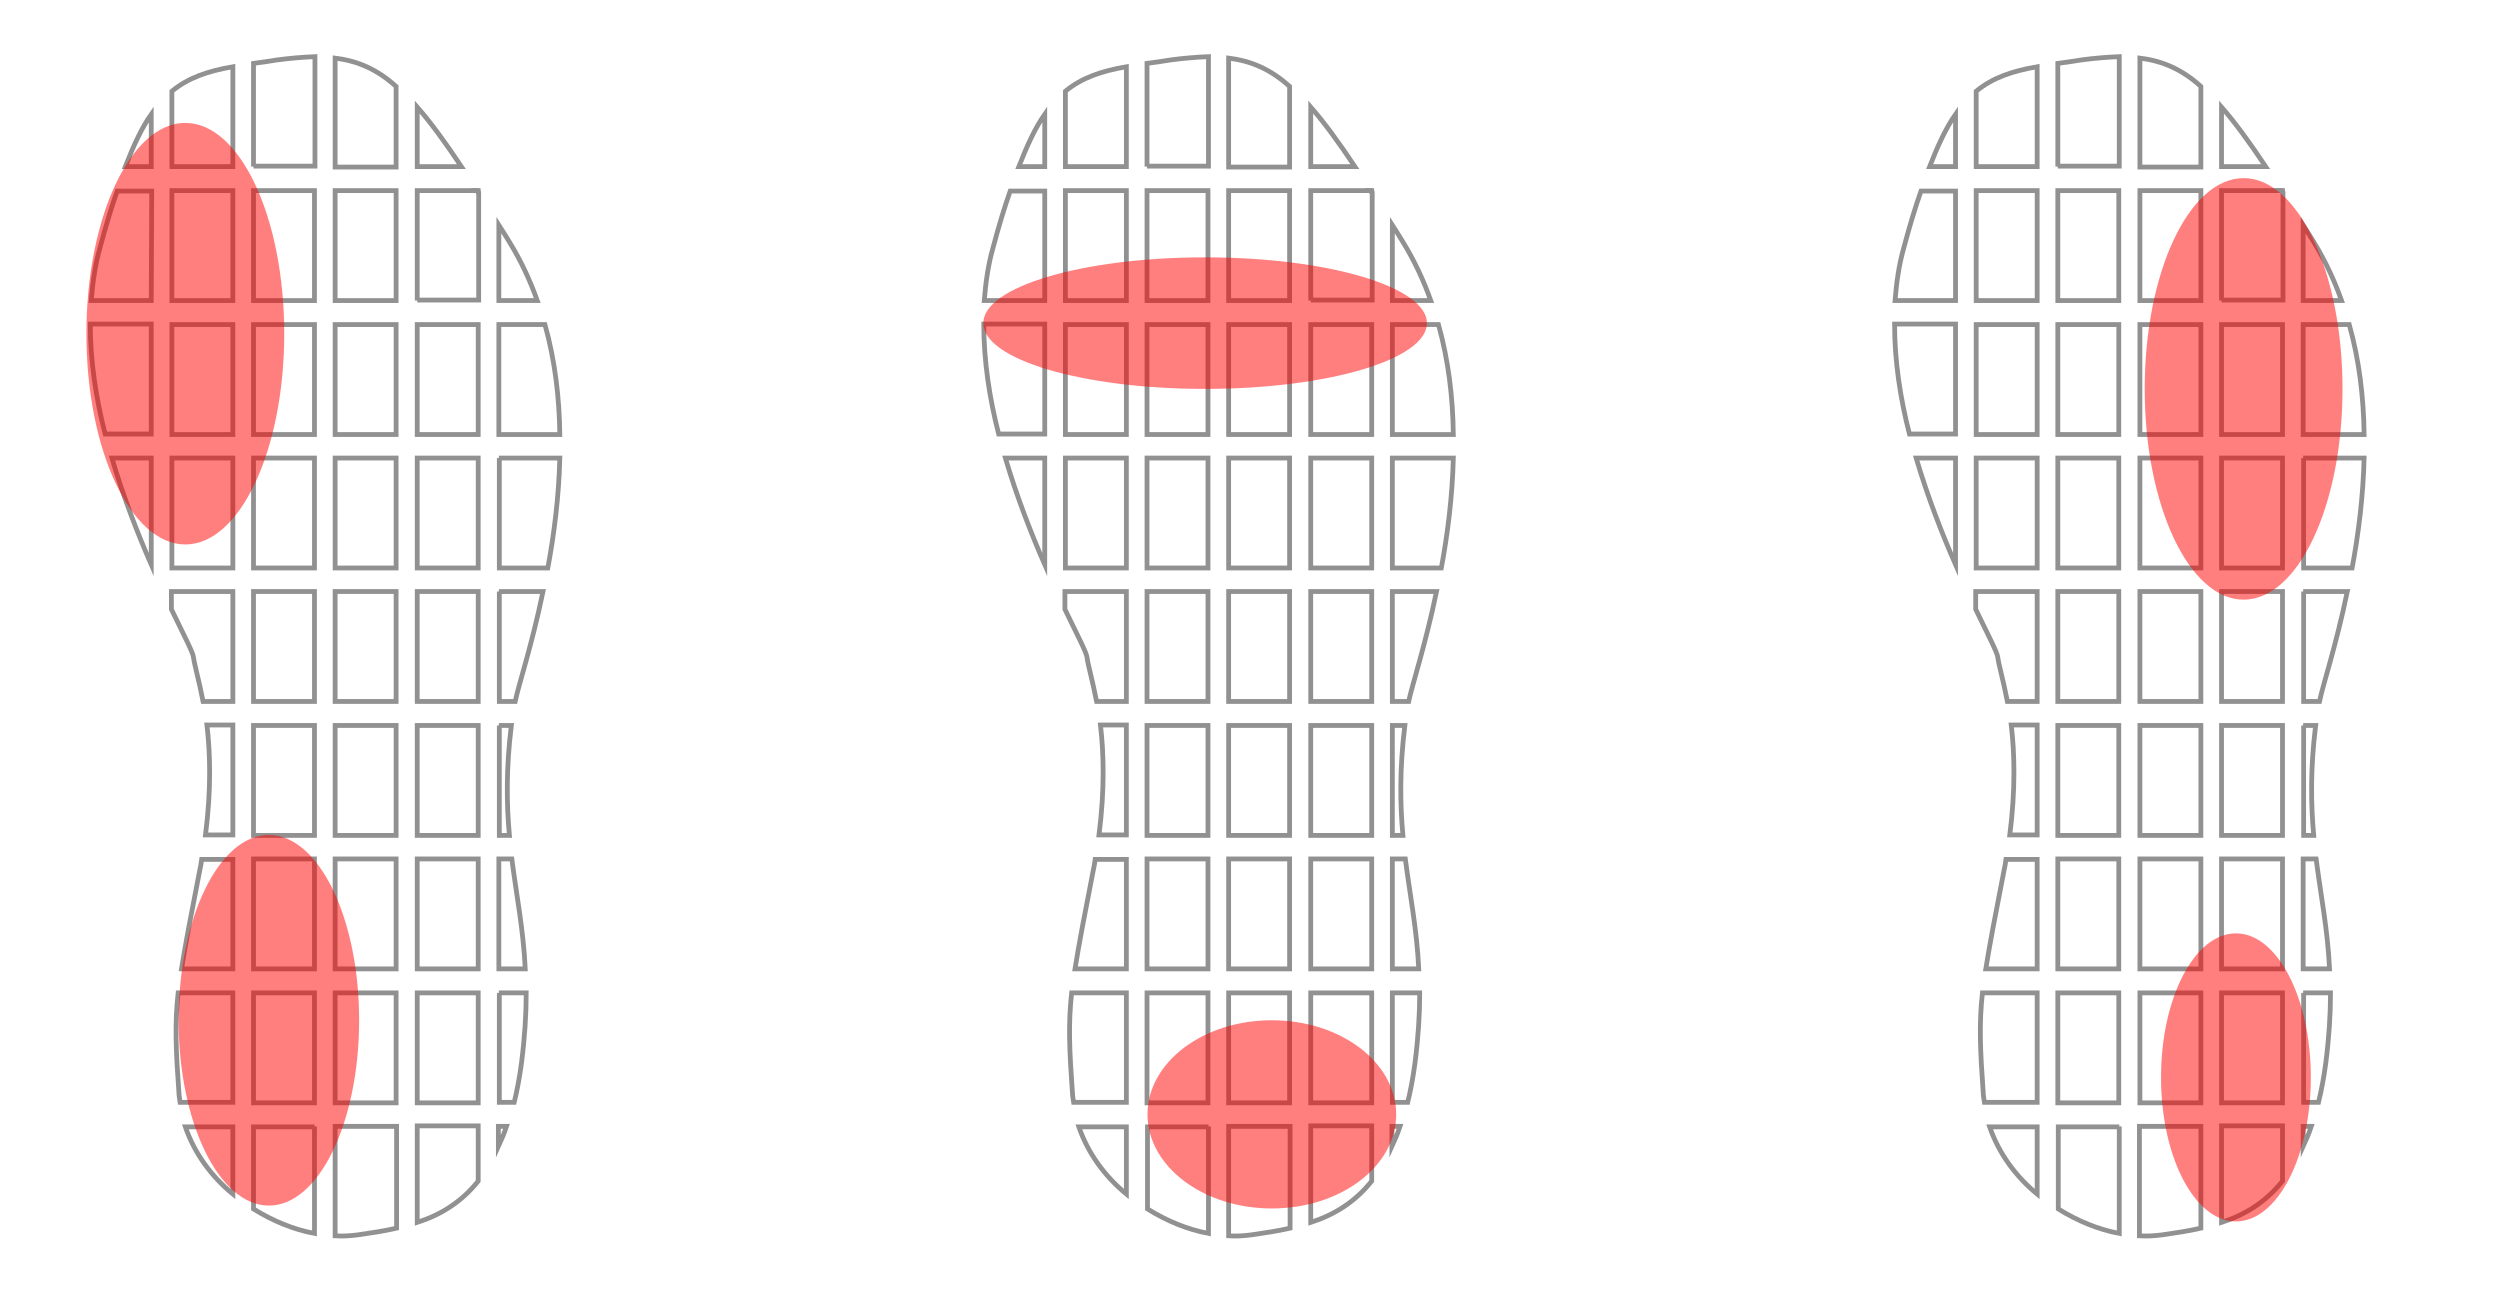 <?xml version="1.0" encoding="utf-8"?>
<!-- Generator: Adobe Illustrator 19.2.1, SVG Export Plug-In . SVG Version: 6.00 Build 0)  -->
<svg version="1.1" id="Layer_1" xmlns="http://www.w3.org/2000/svg" xmlns:xlink="http://www.w3.org/1999/xlink" x="0px" y="0px"
	 viewBox="0 0 520.7 269.3" style="enable-background:new 0 0 520.7 269.3;" xml:space="preserve">
<style type="text/css">
	.st0{fill:none;stroke:#919191;stroke-miterlimit:10;}
	.st1{opacity:0.5;fill:#FF0000;}
</style>
<g>
	<path class="st0" d="M86.9,22.3c2.8,3.2,5.8,7.3,9.2,12.4h-9.2V22.3z"/>
	<path class="st0" d="M69.8,34.7V12.1c4.7,0.6,8.7,2.3,12.7,5.9v16.8H69.8z"/>
	<path class="st0" d="M52.8,34.7V13.2c1.5-0.2,3.1-0.4,4.8-0.7c2.9-0.4,5.6-0.6,8-0.7v22.8H52.8z"/>
	<path class="st0" d="M35.8,34.7V19c3.4-2.8,7.5-4.2,12.7-5.1v20.8H35.8z"/>
	<path class="st0" d="M26.1,34.7c1.8-4.6,3.5-8.2,5.4-10.9v10.9H26.1z"/>
	<path class="st0" d="M103.9,46.9c0.7,1.1,1.5,2.3,2.2,3.5c2.4,3.9,4.3,8,5.8,12.2h-8V46.9z"/>
	<path class="st0" d="M99.6,39.7v0.4c-0.1-0.1-0.2-0.3-0.3-0.4H99.6z"/>
	<path class="st0" d="M86.9,62.6V39.7h12.5c0.1,0.1,0.2,0.3,0.3,0.4v22.4H86.9z"/>
	<rect x="69.8" y="39.7" class="st0" width="12.7" height="22.9"/>
	<rect x="52.8" y="39.7" class="st0" width="12.7" height="22.9"/>
	<rect x="35.8" y="39.7" class="st0" width="12.7" height="22.9"/>
	<path class="st0" d="M31.5,62.6H19c0.3-3.7,0.8-7.4,1.8-10.9c1.2-4.5,2.4-8.5,3.6-11.9h7.2L31.5,62.6L31.5,62.6z"/>
	<path class="st0" d="M103.9,67.6h9.6c2.1,7.5,3,15.2,3.1,22.9h-12.7V67.6z"/>
	<rect x="86.9" y="67.6" class="st0" width="12.7" height="22.9"/>
	<rect x="69.8" y="67.6" class="st0" width="12.7" height="22.9"/>
	<rect x="52.8" y="67.6" class="st0" width="12.7" height="22.9"/>
	<rect x="35.8" y="67.6" class="st0" width="12.7" height="22.9"/>
	<path class="st0" d="M31.5,90.4h-9.6c-1.9-7.4-3.1-15.2-3.1-22.9h12.7L31.5,90.4L31.5,90.4z"/>
	<path class="st0" d="M103.9,95.4h12.7c-0.2,8.1-1.2,15.9-2.5,22.9h-10.1V95.4z"/>
	<rect x="86.9" y="95.4" class="st0" width="12.7" height="22.9"/>
	<rect x="69.8" y="95.4" class="st0" width="12.7" height="22.9"/>
	<rect x="52.8" y="95.4" class="st0" width="12.7" height="22.9"/>
	<rect x="35.8" y="95.4" class="st0" width="12.7" height="22.9"/>
	<path class="st0" d="M31.5,117.6c-2.8-6.4-5.8-14.1-8.2-22.2h8.2V117.6z"/>
	<path class="st0" d="M103.9,123.2h9.2c-2.3,11.1-5.1,19.5-5.8,22.9h-3.3V123.2z"/>
	<rect x="86.9" y="123.2" class="st0" width="12.7" height="22.9"/>
	<rect x="69.8" y="123.2" class="st0" width="12.7" height="22.9"/>
	<rect x="52.8" y="123.2" class="st0" width="12.7" height="22.9"/>
	<path class="st0" d="M48.5,123.2v22.9h-6.2c-0.9-4.6-1.8-7.6-2-9.2c-0.1-1-2-4.6-4.6-10v-3.7L48.5,123.2L48.5,123.2z"/>
	<path class="st0" d="M103.9,151.1h2.6c-1.1,9-1,16.3-0.4,22.9h-2.1V151.1z"/>
	<rect x="86.9" y="151.1" class="st0" width="12.7" height="22.9"/>
	<rect x="69.8" y="151.1" class="st0" width="12.7" height="22.9"/>
	<rect x="52.8" y="151.1" class="st0" width="12.7" height="22.9"/>
	<path class="st0" d="M48.5,173.9h-5.7c1.2-9.4,1-17,0.3-22.9h5.4V173.9z"/>
	<path class="st0" d="M103.9,178.9h2.7c1,7.7,2.4,14.7,2.8,22.9h-5.5V178.9z"/>
	<rect x="86.9" y="178.9" class="st0" width="12.7" height="22.9"/>
	<rect x="69.8" y="178.9" class="st0" width="12.7" height="22.9"/>
	<rect x="52.8" y="178.9" class="st0" width="12.7" height="22.9"/>
	<path class="st0" d="M48.5,201.8H37.8c0.8-5,2-11.3,3.8-20.5c0.2-0.8,0.3-1.6,0.4-2.3h6.5L48.5,201.8L48.5,201.8z"/>
	<path class="st0" d="M103.9,206.8h5.7c0,4.4-0.3,9.3-1,14.7c-0.4,3-0.9,5.6-1.5,8.1h-3.1V206.8z"/>
	<rect x="86.9" y="206.8" class="st0" width="12.7" height="22.9"/>
	<rect x="69.8" y="206.8" class="st0" width="12.7" height="22.9"/>
	<rect x="52.8" y="206.8" class="st0" width="12.7" height="22.9"/>
	<path class="st0" d="M48.5,229.6h-11c-0.1-0.5-0.1-1-0.2-1.5c-0.7-9.7-0.9-14.9-0.2-21.3h11.4L48.5,229.6L48.5,229.6z"/>
	<path class="st0" d="M105.5,234.6c-0.5,1.5-1.1,2.9-1.7,4.2v-4.2H105.5z"/>
	<path class="st0" d="M99.6,234.6v11.4c-3.6,4.5-8,7.1-12.7,8.6v-20.1H99.6z"/>
	<path class="st0" d="M82.6,234.6v21.2c-2.6,0.6-5.3,1-8.1,1.4c-1.5,0.2-3.1,0.3-4.7,0.2v-22.8L82.6,234.6L82.6,234.6z"/>
	<path class="st0" d="M65.5,234.6v22.3c-4.3-0.8-8.7-2.6-12.7-5.1v-17.1H65.5z"/>
	<path class="st0" d="M48.5,248.7c-4.5-3.7-8-8.5-9.9-14h9.9V248.7z"/>
</g>
<g>
	<path class="st0" d="M273,22.3c2.8,3.2,5.8,7.3,9.2,12.4H273V22.3z"/>
	<path class="st0" d="M255.9,34.7V12.1c4.7,0.6,8.7,2.3,12.7,5.9v16.8H255.9z"/>
	<path class="st0" d="M238.9,34.7V13.2c1.5-0.2,3.1-0.4,4.8-0.7c2.9-0.4,5.6-0.6,8-0.7v22.8H238.9z"/>
	<path class="st0" d="M221.9,34.7V19c3.4-2.8,7.5-4.2,12.7-5.1v20.8H221.9z"/>
	<path class="st0" d="M212.2,34.7c1.8-4.6,3.5-8.2,5.4-10.9v10.9H212.2z"/>
	<path class="st0" d="M290,46.9c0.7,1.1,1.5,2.3,2.2,3.5c2.4,3.9,4.3,8,5.8,12.2h-8V46.9z"/>
	<path class="st0" d="M285.7,39.7v0.4c-0.1-0.1-0.2-0.3-0.3-0.4H285.7z"/>
	<path class="st0" d="M273,62.6V39.7h12.5c0.1,0.1,0.2,0.3,0.3,0.4v22.4H273z"/>
	<rect x="255.9" y="39.7" class="st0" width="12.7" height="22.9"/>
	<rect x="238.9" y="39.7" class="st0" width="12.7" height="22.9"/>
	<rect x="221.9" y="39.7" class="st0" width="12.7" height="22.9"/>
	<path class="st0" d="M217.6,62.6h-12.6c0.3-3.7,0.8-7.4,1.8-10.9c1.2-4.5,2.4-8.5,3.6-11.9h7.2L217.6,62.6L217.6,62.6z"/>
	<path class="st0" d="M290,67.6h9.6c2.1,7.5,3,15.2,3.1,22.9H290V67.6z"/>
	<rect x="273" y="67.6" class="st0" width="12.7" height="22.9"/>
	<rect x="255.9" y="67.6" class="st0" width="12.7" height="22.9"/>
	<rect x="238.9" y="67.6" class="st0" width="12.7" height="22.9"/>
	<rect x="221.9" y="67.6" class="st0" width="12.7" height="22.9"/>
	<path class="st0" d="M217.6,90.4H208c-1.9-7.4-3.1-15.2-3.1-22.9h12.7L217.6,90.4L217.6,90.4z"/>
	<path class="st0" d="M290,95.4h12.7c-0.2,8.1-1.2,15.9-2.5,22.9H290V95.4z"/>
	<rect x="273" y="95.4" class="st0" width="12.7" height="22.9"/>
	<rect x="255.9" y="95.4" class="st0" width="12.7" height="22.9"/>
	<rect x="238.9" y="95.4" class="st0" width="12.7" height="22.9"/>
	<rect x="221.9" y="95.4" class="st0" width="12.7" height="22.9"/>
	<path class="st0" d="M217.6,117.6c-2.8-6.4-5.8-14.1-8.2-22.2h8.2V117.6z"/>
	<path class="st0" d="M290,123.2h9.2c-2.3,11.1-5.1,19.5-5.8,22.9H290V123.2z"/>
	<rect x="273" y="123.2" class="st0" width="12.7" height="22.9"/>
	<rect x="255.9" y="123.2" class="st0" width="12.7" height="22.9"/>
	<rect x="238.9" y="123.2" class="st0" width="12.7" height="22.9"/>
	<path class="st0" d="M234.6,123.2v22.9h-6.2c-0.9-4.6-1.8-7.6-2-9.2c-0.1-1-2-4.6-4.6-10v-3.7L234.6,123.2L234.6,123.2z"/>
	<path class="st0" d="M290,151.1h2.6c-1.1,9-1,16.3-0.4,22.9H290V151.1z"/>
	<rect x="273" y="151.1" class="st0" width="12.7" height="22.9"/>
	<rect x="255.9" y="151.1" class="st0" width="12.7" height="22.9"/>
	<rect x="238.9" y="151.1" class="st0" width="12.7" height="22.9"/>
	<path class="st0" d="M234.6,173.9h-5.7c1.2-9.4,1-17,0.3-22.9h5.4V173.9z"/>
	<path class="st0" d="M290,178.9h2.7c1,7.7,2.4,14.7,2.8,22.9H290V178.9z"/>
	<rect x="273" y="178.9" class="st0" width="12.7" height="22.9"/>
	<rect x="255.9" y="178.9" class="st0" width="12.7" height="22.9"/>
	<rect x="238.9" y="178.9" class="st0" width="12.7" height="22.9"/>
	<path class="st0" d="M234.6,201.8h-10.7c0.8-5,2-11.3,3.8-20.5c0.2-0.8,0.3-1.6,0.4-2.3h6.5L234.6,201.8L234.6,201.8z"/>
	<path class="st0" d="M290,206.8h5.7c0,4.4-0.3,9.3-1,14.7c-0.4,3-0.9,5.6-1.5,8.1H290V206.8z"/>
	<rect x="273" y="206.8" class="st0" width="12.7" height="22.9"/>
	<rect x="255.9" y="206.8" class="st0" width="12.7" height="22.9"/>
	<rect x="238.9" y="206.8" class="st0" width="12.7" height="22.9"/>
	<path class="st0" d="M234.6,229.6h-11c-0.1-0.5-0.1-1-0.2-1.5c-0.7-9.7-0.9-14.9-0.2-21.3h11.4L234.6,229.6L234.6,229.6z"/>
	<path class="st0" d="M291.6,234.6c-0.5,1.5-1.1,2.9-1.7,4.2v-4.2H291.6z"/>
	<path class="st0" d="M285.7,234.6v11.4c-3.6,4.5-8,7.1-12.7,8.6v-20.1H285.7z"/>
	<path class="st0" d="M268.7,234.6v21.2c-2.6,0.6-5.3,1-8.1,1.4c-1.5,0.2-3.1,0.3-4.7,0.2v-22.8L268.7,234.6L268.7,234.6z"/>
	<path class="st0" d="M251.7,234.6v22.3c-4.3-0.8-8.7-2.6-12.7-5.1v-17.1H251.7z"/>
	<path class="st0" d="M234.6,248.7c-4.5-3.7-8-8.5-9.9-14h9.9V248.7z"/>
</g>
<g>
	<path class="st0" d="M462.7,22.3c2.8,3.2,5.8,7.3,9.2,12.4h-9.2V22.3z"/>
	<path class="st0" d="M445.7,34.7V12.1c4.7,0.6,8.7,2.3,12.7,5.9v16.8H445.7z"/>
	<path class="st0" d="M428.6,34.7V13.2c1.5-0.2,3.1-0.4,4.8-0.7c2.9-0.4,5.6-0.6,8-0.7v22.8H428.6z"/>
	<path class="st0" d="M411.6,34.7V19c3.4-2.8,7.5-4.2,12.7-5.1v20.8H411.6z"/>
	<path class="st0" d="M401.9,34.7c1.8-4.6,3.5-8.2,5.4-10.9v10.9H401.9z"/>
	<path class="st0" d="M479.7,46.9c0.7,1.1,1.5,2.3,2.2,3.5c2.4,3.9,4.3,8,5.8,12.2h-8V46.9z"/>
	<path class="st0" d="M475.4,39.7v0.4c-0.1-0.1-0.2-0.3-0.3-0.4H475.4z"/>
	<path class="st0" d="M462.7,62.6V39.7h12.5c0.1,0.1,0.2,0.3,0.3,0.4v22.4H462.7z"/>
	<rect x="445.7" y="39.7" class="st0" width="12.7" height="22.9"/>
	<rect x="428.6" y="39.7" class="st0" width="12.7" height="22.9"/>
	<rect x="411.6" y="39.7" class="st0" width="12.7" height="22.9"/>
	<path class="st0" d="M407.3,62.6h-12.6c0.3-3.7,0.8-7.4,1.8-10.9c1.2-4.5,2.4-8.5,3.6-11.9h7.2L407.3,62.6L407.3,62.6z"/>
	<path class="st0" d="M479.7,67.6h9.6c2.1,7.5,3,15.2,3.1,22.9h-12.7V67.6z"/>
	<rect x="462.7" y="67.6" class="st0" width="12.7" height="22.9"/>
	<rect x="445.7" y="67.6" class="st0" width="12.7" height="22.9"/>
	<rect x="428.6" y="67.6" class="st0" width="12.7" height="22.9"/>
	<rect x="411.6" y="67.6" class="st0" width="12.7" height="22.9"/>
	<path class="st0" d="M407.3,90.4h-9.6c-1.9-7.4-3.1-15.2-3.1-22.9h12.7L407.3,90.4L407.3,90.4z"/>
	<path class="st0" d="M479.7,95.4h12.7c-0.2,8.1-1.2,15.9-2.5,22.9h-10.1V95.4z"/>
	<rect x="462.7" y="95.4" class="st0" width="12.7" height="22.9"/>
	<rect x="445.7" y="95.4" class="st0" width="12.7" height="22.9"/>
	<rect x="428.6" y="95.4" class="st0" width="12.7" height="22.9"/>
	<rect x="411.6" y="95.4" class="st0" width="12.7" height="22.9"/>
	<path class="st0" d="M407.3,117.6c-2.8-6.4-5.8-14.1-8.2-22.2h8.2V117.6z"/>
	<path class="st0" d="M479.7,123.2h9.2c-2.3,11.1-5.1,19.5-5.8,22.9h-3.3V123.2z"/>
	<rect x="462.7" y="123.2" class="st0" width="12.7" height="22.9"/>
	<rect x="445.7" y="123.2" class="st0" width="12.7" height="22.9"/>
	<rect x="428.6" y="123.2" class="st0" width="12.7" height="22.9"/>
	<path class="st0" d="M424.3,123.2v22.9h-6.2c-0.9-4.6-1.8-7.6-2-9.2c-0.1-1-2-4.6-4.6-10v-3.7L424.3,123.2L424.3,123.2z"/>
	<path class="st0" d="M479.7,151.1h2.6c-1.1,9-1,16.3-0.4,22.9h-2.1V151.1z"/>
	<rect x="462.7" y="151.1" class="st0" width="12.7" height="22.9"/>
	<rect x="445.7" y="151.1" class="st0" width="12.7" height="22.9"/>
	<rect x="428.6" y="151.1" class="st0" width="12.7" height="22.9"/>
	<path class="st0" d="M424.3,173.9h-5.7c1.2-9.4,1-17,0.3-22.9h5.4V173.9z"/>
	<path class="st0" d="M479.7,178.9h2.7c1,7.7,2.4,14.7,2.8,22.9h-5.5V178.9z"/>
	<rect x="462.7" y="178.9" class="st0" width="12.7" height="22.9"/>
	<rect x="445.7" y="178.9" class="st0" width="12.7" height="22.9"/>
	<rect x="428.6" y="178.9" class="st0" width="12.7" height="22.9"/>
	<path class="st0" d="M424.3,201.8h-10.7c0.8-5,2-11.3,3.8-20.5c0.2-0.8,0.3-1.6,0.4-2.3h6.5L424.3,201.8L424.3,201.8z"/>
	<path class="st0" d="M479.7,206.8h5.7c0,4.4-0.3,9.3-1,14.7c-0.4,3-0.9,5.6-1.5,8.1h-3.1V206.8z"/>
	<rect x="462.7" y="206.8" class="st0" width="12.7" height="22.9"/>
	<rect x="445.7" y="206.8" class="st0" width="12.7" height="22.9"/>
	<rect x="428.6" y="206.8" class="st0" width="12.7" height="22.9"/>
	<path class="st0" d="M424.3,229.6h-11c-0.1-0.5-0.1-1-0.2-1.5c-0.7-9.7-0.9-14.9-0.2-21.3h11.4L424.3,229.6L424.3,229.6z"/>
	<path class="st0" d="M481.4,234.6c-0.5,1.5-1.1,2.9-1.7,4.2v-4.2H481.4z"/>
	<path class="st0" d="M475.4,234.6v11.4c-3.6,4.5-8,7.1-12.7,8.6v-20.1H475.4z"/>
	<path class="st0" d="M458.4,234.6v21.2c-2.6,0.6-5.3,1-8.1,1.4c-1.5,0.2-3.1,0.3-4.7,0.2v-22.8L458.4,234.6L458.4,234.6z"/>
	<path class="st0" d="M441.4,234.6v22.3c-4.3-0.8-8.7-2.6-12.7-5.1v-17.1H441.4z"/>
	<path class="st0" d="M424.3,248.7c-4.5-3.7-8-8.5-9.9-14h9.9V248.7z"/>
</g>
<ellipse class="st1" cx="38.6" cy="69.5" rx="20.6" ry="43.9"/>
<ellipse class="st1" cx="467.3" cy="81" rx="20.6" ry="43.9"/>
<ellipse class="st1" cx="465.7" cy="224.4" rx="15.6" ry="30"/>
<ellipse class="st1" cx="56" cy="212.5" rx="18.8" ry="38.6"/>
<ellipse class="st1" cx="251" cy="67.3" rx="46.2" ry="13.7"/>
<ellipse class="st1" cx="264.9" cy="232.1" rx="25.9" ry="19.6"/>
</svg>
